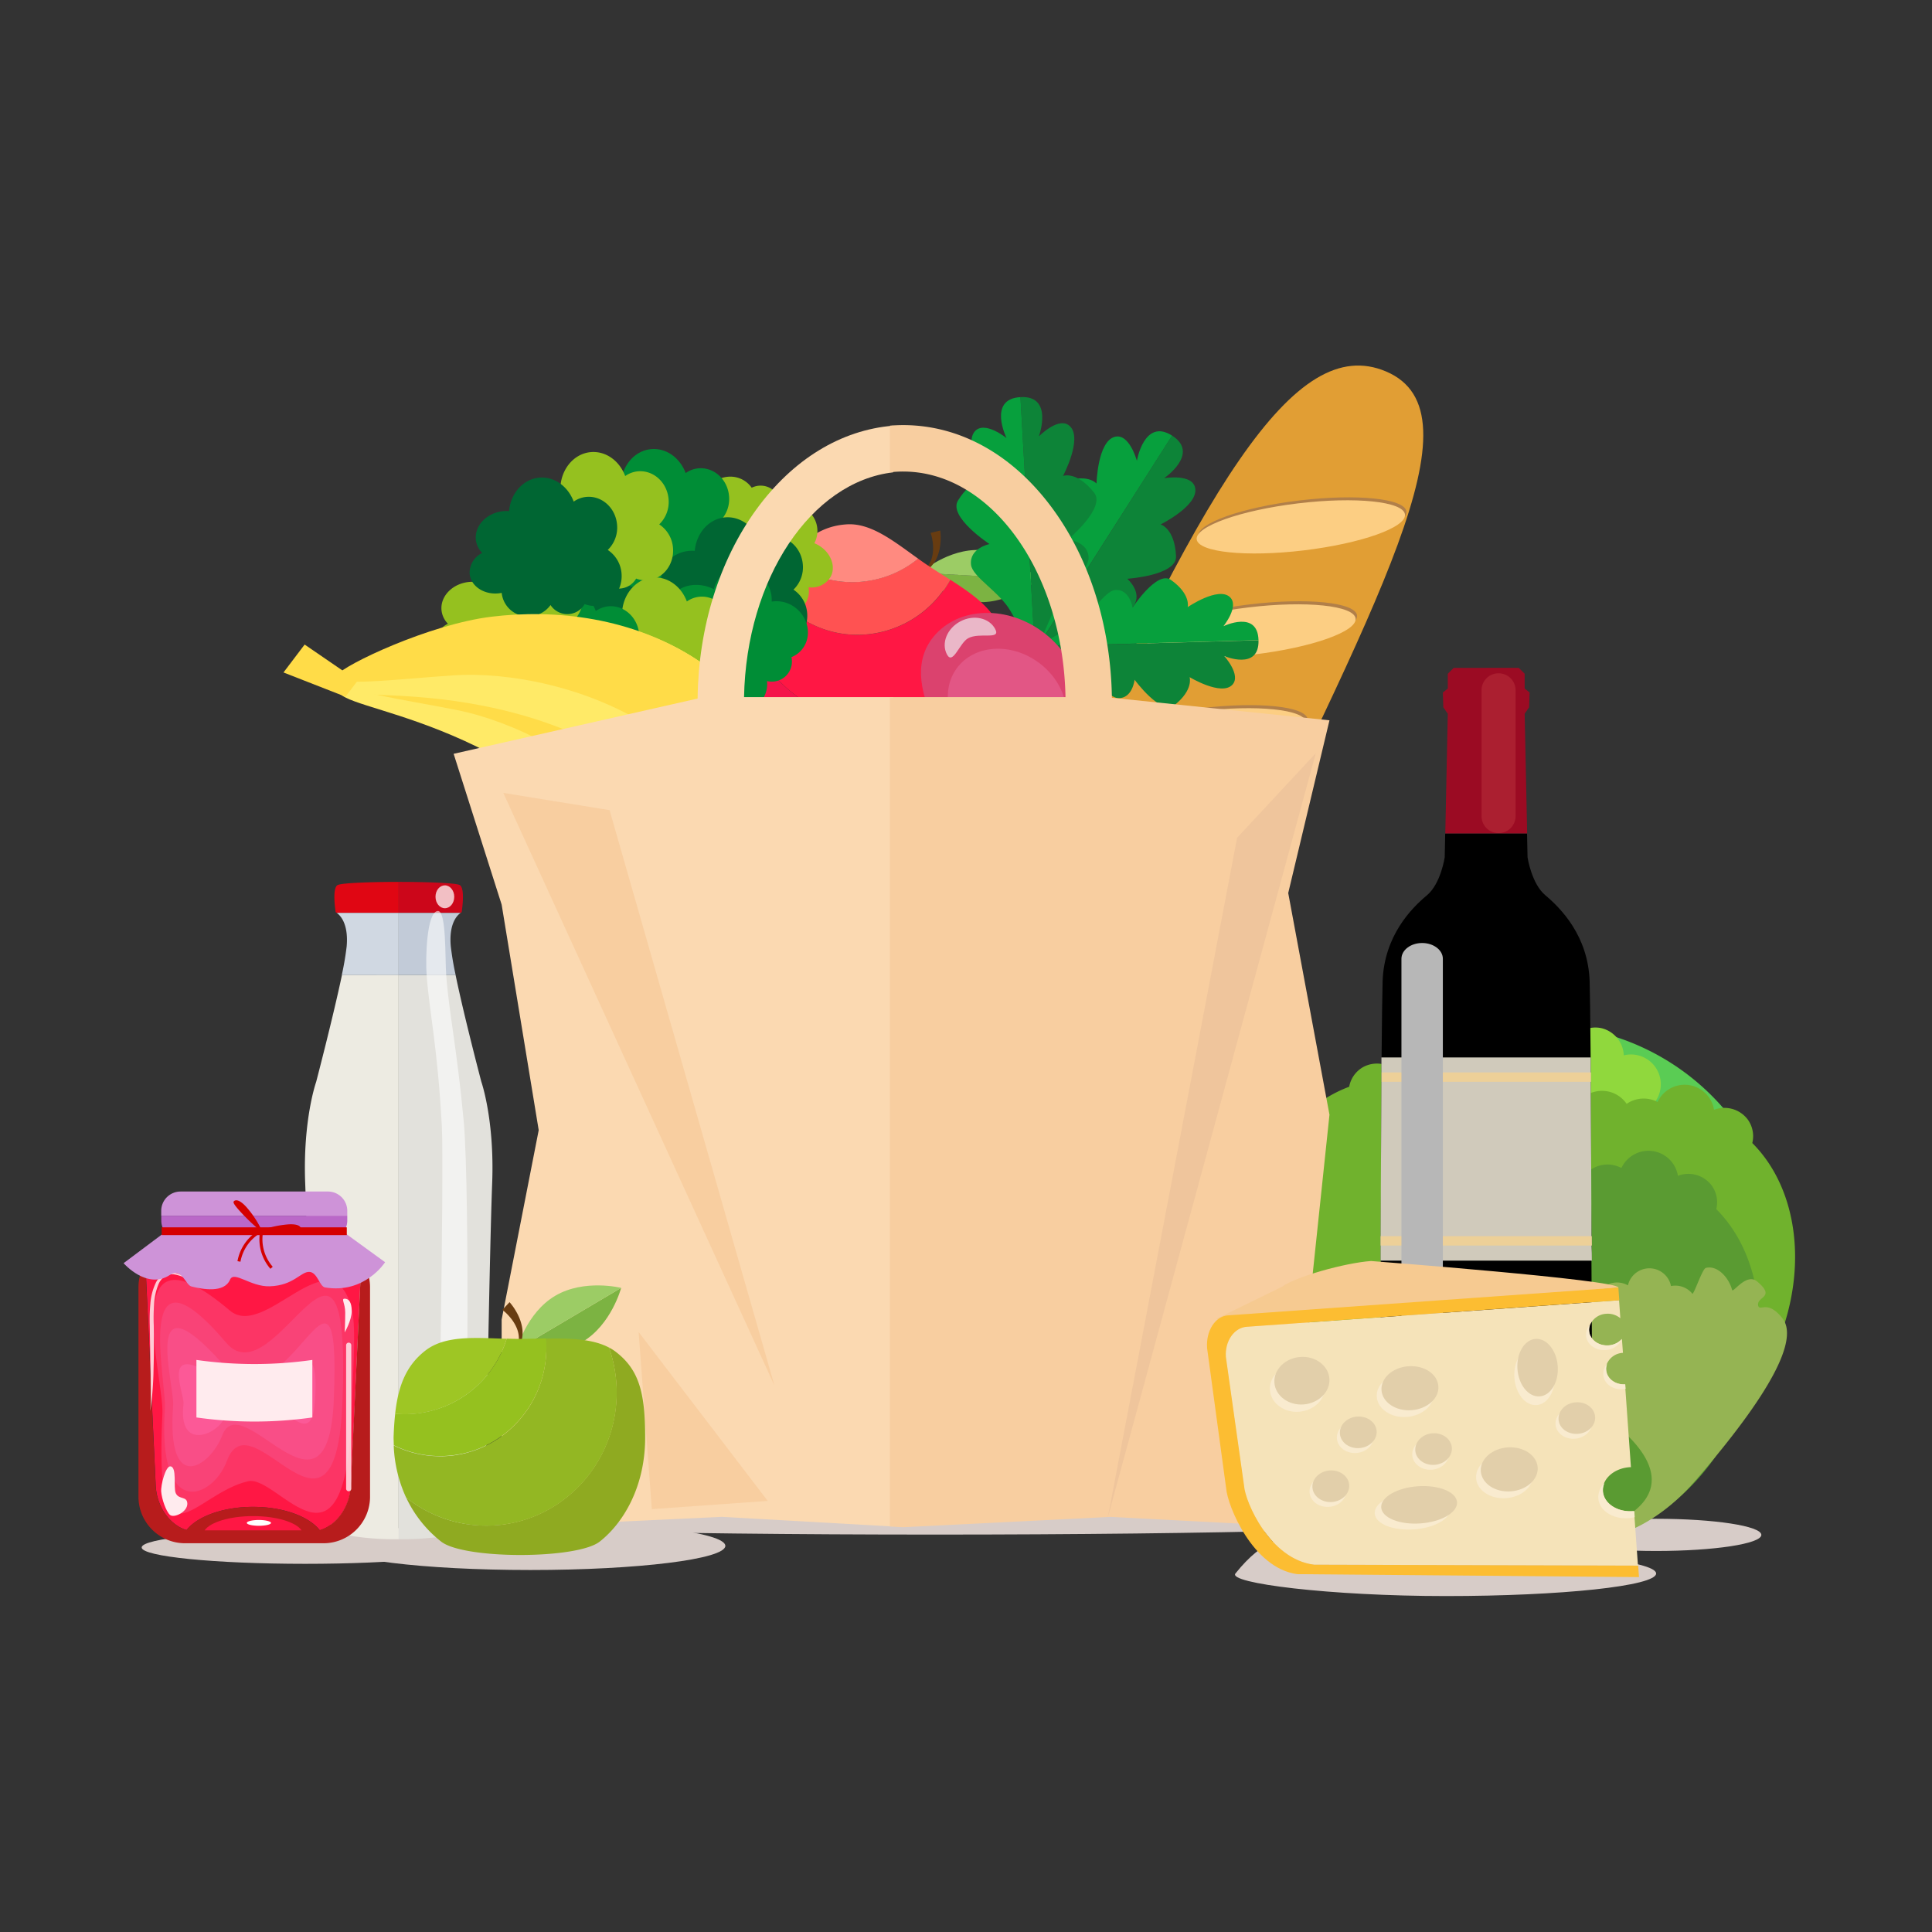 <svg xmlns="http://www.w3.org/2000/svg" viewBox="0 0 600 600"><rect x="0" y="0" width="600" height="600" fill="#333333" stroke="none"/><defs><style>.cls-1{isolation:isolate;}.cls-2,.cls-37,.cls-38{fill:#fff;}.cls-3{fill:#d7ccc8;}.cls-4{fill:#5acc54;}.cls-5{fill:#90d83d;}.cls-6{fill:#70b22d;}.cls-7{fill:#5a9b32;}.cls-8{fill:#95b453;}.cls-9{fill:#9b0b23;}.cls-10{fill:#d0cabb;}.cls-11{fill:#edd098;}.cls-12{fill:#ab1f30;}.cls-12,.cls-54{mix-blend-mode:multiply;}.cls-13{fill:#b7b7b7;}.cls-13,.cls-43{mix-blend-mode:screen;}.cls-14{fill:#7cb342;}.cls-15{fill:#9ccc65;}.cls-16{fill:#683c11;}.cls-17{fill:#f4144a;}.cls-18{fill:#ff1744;}.cls-19{fill:#ff5252;}.cls-20{fill:#ff8a80;}.cls-21{fill:#6d6c69;}.cls-22{fill:#95c11f;}.cls-23{fill:#063;}.cls-24{fill:#008d36;}.cls-25{fill:#39a935;}.cls-26{fill:#ffea67;}.cls-27{fill:#ffdc48;}.cls-28{fill:#e19e34;}.cls-29{fill:#b17f49;}.cls-30{fill:#fcce83;}.cls-31{fill:#cc061a;}.cls-32{fill:#e00613;}.cls-33{fill:#c2cbd8;}.cls-34{fill:#d0d8e2;}.cls-35{fill:#e2e1dc;}.cls-36{fill:#edebe2;}.cls-37{opacity:0.57;}.cls-38{opacity:0.74;}.cls-39{fill:#0d8438;}.cls-40{fill:#07a03d;}.cls-41{fill:#db426e;}.cls-42{fill:#e25685;}.cls-43{fill:#eab7c8;}.cls-44{fill:#b71c1c;}.cls-45{fill:#fc3565;}.cls-46{fill:#f94377;}.cls-47{fill:#f94e87;}.cls-48{fill:#fc5997;}.cls-49,.cls-50,.cls-55{fill:#ffebee;}.cls-50{opacity:0.85;}.cls-51,.cls-54{fill:#ce93d8;}.cls-52{fill:#ba68c8;}.cls-53{fill:#d50000;}.cls-55{opacity:0.83;}.cls-56{fill:#fbd9b1;}.cls-57{fill:#f8cea0;}.cls-58{fill:#efc59c;}.cls-59{fill:#8faa21;}.cls-60{fill:#93b723;}.cls-61{fill:#9ec624;}.cls-62{fill:#f5e3b9;}.cls-63{fill:#f6ca91;}.cls-64{fill:#fcbd32;}.cls-65{fill:#f9ebcf;}.cls-66{fill:#e2cfaa;}</style></defs><g class="cls-1"><g id="Warstwa_2" data-name="Warstwa 2"><line class="cls-2" x1="600" x2="600" y2="600"/><line class="cls-2" y1="600"/><path class="cls-3" d="M513,461.17c0,2.76-14.62,5-32.67,5s-32.66-2.24-32.66-5,14.62-5,32.66-5S513,458.41,513,461.17Z" transform="translate(34 15.5)"/><path class="cls-3" d="M480.33,473.17c0,3.86-29.25,7-65.33,7s-67.75-4-65.33-7c17.33-21.67,29.25-7,65.33-7S480.33,469.3,480.33,473.17Z" transform="translate(34 15.5)"/><path class="cls-3" d="M191.26,464.58c0,4.14-27.11,7.5-60.55,7.5s-60.54-3.36-60.54-7.5,27.1-7.5,60.54-7.5S191.26,460.44,191.26,464.58Z" transform="translate(34 15.5)"/><path class="cls-3" d="M111.55,465.08c0,2.81-22.74,5.08-50.79,5.08S10,467.89,10,465.08,32.72,460,60.76,460,111.55,462.28,111.55,465.08Z" transform="translate(34 15.5)"/><path class="cls-3" d="M416.08,456.79c0,2.37-71.52,4.29-159.74,4.29S96.6,459.16,96.6,456.79s71.52-4.29,159.74-4.29S416.08,454.42,416.08,456.79Z" transform="translate(34 15.5)"/><path class="cls-4" d="M519.45,377.55a74.64,74.64,0,1,1-74.64-74.64A74.64,74.64,0,0,1,519.45,377.55Z" transform="translate(34 15.5)"/><path class="cls-5" d="M454.36,399.56a5.74,5.74,0,0,0,2.94,1.89c3.78,1,7.91-2.38,9.2-7.47a11.62,11.62,0,0,0,0-6.12,9.27,9.27,0,0,0,8.91-7c.07-.29.13-.58.17-.87a9.26,9.26,0,0,0,5.16-13.71A9.22,9.22,0,0,0,483,354.56a9.27,9.27,0,0,0,.21-18l-.5-.1a9.28,9.28,0,0,0-3.28-9.06,9.16,9.16,0,0,0,2.06-3.87,9.26,9.26,0,0,0-11.21-11.28,9.08,9.08,0,0,0-6.68-8.38,8.8,8.8,0,0,0-7.47,1.54c-20.43-8.13-47.57.87-65.34,23.24-20.78,26.17-20.86,60.69-.19,77.11C407.81,419.45,434.07,416.21,454.36,399.56Z" transform="translate(34 15.5)"/><path class="cls-6" d="M424.38,378.26a5.72,5.72,0,0,1-2.9-1.95c-2.38-3.1-.94-8.21,3.22-11.41a11.71,11.71,0,0,1,5.64-2.39,9.28,9.28,0,0,1,2.88-10.94,8.59,8.59,0,0,1,.73-.5,9.25,9.25,0,0,1,10.55-10.16,9.25,9.25,0,0,1,9.91-6.71,9.26,9.26,0,0,1,16.46-7.3c.11.14.2.28.29.42a9.26,9.26,0,0,1,9.62-.58A9.25,9.25,0,0,1,496.51,325a9.13,9.13,0,0,1,1.8,4.15A9.08,9.08,0,0,1,508.65,332a8.82,8.82,0,0,1,1.54,7.48c15.54,15.54,18,44,4.48,69.2-15.82,29.43-47.49,43.16-70.75,30.65C424.51,428.88,417.11,403.48,424.38,378.26Z" transform="translate(34 15.5)"/><path class="cls-7" d="M413.16,398.75a5.72,5.72,0,0,1-2.9-1.95c-2.38-3.1-.94-8.21,3.22-11.41a11.71,11.71,0,0,1,5.64-2.39A9.26,9.26,0,0,1,422,372.06a8.59,8.59,0,0,1,.73-.5,9.25,9.25,0,0,1,10.55-10.16,9.25,9.25,0,0,1,9.91-6.71,9.26,9.26,0,0,1,16.46-7.3,3.93,3.93,0,0,1,.29.42,9.26,9.26,0,0,1,9.61-.58,9.27,9.27,0,0,1,15.74-1.73,9.24,9.24,0,0,1,1.8,4.15,9.07,9.07,0,0,1,10.34,2.83A8.79,8.79,0,0,1,499,360c15.54,15.54,18,44,4.48,69.2-15.82,29.43-47.49,43.16-70.75,30.66C413.29,449.37,405.89,424,413.16,398.75Z" transform="translate(34 15.5)"/><path class="cls-6" d="M447,392.86a5.68,5.68,0,0,0,3.45-.57c3.45-1.82,4.26-7.07,1.8-11.71a11.67,11.67,0,0,0-4.13-4.52A9.28,9.28,0,0,0,450,364.91c-.15-.26-.3-.51-.46-.76a9.24,9.24,0,0,0-5.38-13.61A9.24,9.24,0,0,0,438,340.32a9.27,9.27,0,0,0-12-13.48l-.44.26a9.23,9.23,0,0,0-8.5-4.51,9.42,9.42,0,0,0-1.07-4.25,9.27,9.27,0,0,0-15.89-.83,9.08,9.08,0,0,0-10.58-1.72A8.81,8.81,0,0,0,385,322c-20.59,7.69-34.66,32.59-32.8,61.1,2.17,33.34,25.29,59,51.64,57.25C425.87,438.87,443.15,418.83,447,392.86Z" transform="translate(34 15.5)"/><path class="cls-8" d="M438.34,404.81a4.23,4.23,0,0,1-1.4-2.17c-.71-2.79,1.76-5.83,5.52-6.79a8.53,8.53,0,0,1,4.52,0,6.83,6.83,0,0,1,5.15-6.58c.21-.05.43-.1.64-.13a6.83,6.83,0,0,1,10.12-3.8,6.81,6.81,0,0,1,8.68-1.66,6.84,6.84,0,0,1,13.29-.15c0,.13.05.25.08.37a6.83,6.83,0,0,1,6.68,2.42c.8-.7,3.06-7.78,4.16-8.06,3.66-.93,7.2,3.17,8.13,6.83.29,1.13,4.42-5.45,7.81-2.6,6,5.06-.4,4.63.32,7.48.5,2,2.79-2,7.48,3.9,5.21,6.51-3.61,23.39-27,50.42-20.82,24.06-46.65,22.86-58.77,7.6C423.65,439.17,426.05,419.79,438.34,404.81Z" transform="translate(34 15.5)"/><path class="cls-7" d="M435.61,410.49c-16.91-4.88-6,5.53-20.82-10.08-1.71-1.81-9.45-2.44-11.12-.84a9.25,9.25,0,0,0-8.23-5c-5.12,0-9.25,9.61-9.24,9.78-3.55.18.46-9.45-10.44-14.33-4.67-2.1-10.66,3.24-9.95,4.54a9.09,9.09,0,0,0-6.47,8.55c0,2.74-4.48-.44-2.44,1.22,5.6,25.58,35.12,46.84,52.36,52.36,22.33,7.16,43.75,15.83,65.38-3.9C490.92,437.92,457.43,416.78,435.61,410.49Z" transform="translate(34 15.5)"/><polygon class="cls-9" points="474.88 219.65 473.5 221.64 474.27 258.87 448.85 258.87 449.62 221.66 448.24 219.67 448.09 215.07 449.62 213.85 449.62 209.26 451.46 207.42 461.42 207.42 461.71 207.4 471.66 207.4 473.5 209.24 473.5 213.83 475.03 215.05 474.88 219.65"/><path d="M460.17,445.94c-.07,2.16-1,6.21-3.67,7.81-8.23,5-28.74,6.12-28.94,6.13h0s-20.67-1.07-28.94-6.12C396,452.16,395,448.11,395,446c-.28-7.74-.31-38-.2-70,0-1.56,0-3.12,0-4.67,0-1,0-1.95,0-2.91.07-17,.16-34,.26-47.93q0-1.49,0-2.91c0-1.6,0-3.17,0-4.68.11-11.74.22-20.4.32-23.57.46-14.24,9-22.82,13.78-26.8,4.3-3.6,5.51-11.79,5.51-11.79l.15-7.35h25.42l.15,7.33s1.22,8.19,5.51,11.79c4.75,4,13.32,12.56,13.78,26.8.1,3.16.21,11.84.31,23.59,0,1.51,0,3.08,0,4.68q0,1.43,0,2.91c.1,14,.09,33,.25,47.93,0,1,0,1.94,0,2.91,0,1.55,0,3.11,0,4.67C460.47,408,460.46,438.2,460.17,445.94Z" transform="translate(34 15.5)"/><path class="cls-10" d="M460.37,376H394.75c0-1.56,0-3.12,0-4.67,0-1,0-1.95,0-2.91.07-17,.16-34,.26-47.93q0-1.49,0-2.91c0-1.6,0-3.17,0-4.68H460c0,1.51,0,3.08,0,4.68q0,1.43,0,2.91c.1,14,.2,31,.25,47.93,0,1,0,1.94,0,2.91C460.36,372.86,460.36,374.42,460.37,376Z" transform="translate(34 15.5)"/><path class="cls-11" d="M460.34,368.4H394.77c0,1,0,1.94,0,2.91h65.6C460.36,370.34,460.36,369.36,460.34,368.4Zm-.25-47.93q0-1.49,0-2.91h-65q0,1.43,0,2.91Z" transform="translate(34 15.5)"/><path class="cls-12" d="M436.68,238a5.25,5.25,0,0,1-5.28,5.22h0a5.25,5.25,0,0,1-5.29-5.22V198.82a5.26,5.26,0,0,1,5.29-5.22h0a5.26,5.26,0,0,1,5.28,5.22Z" transform="translate(34 15.5)"/><path class="cls-13" d="M414.09,448.26c0,2.7-2.88,4.9-6.43,4.9h0c-3.55,0-6.43-2.2-6.43-4.9v-166c0-2.7,2.88-4.9,6.43-4.9h0c3.55,0,6.43,2.2,6.43,4.9Z" transform="translate(34 15.5)"/><path class="cls-14" d="M269.7,171.48c-10.13-.55-17.89-9.08-17.89-9.08l36.68,2S279.84,172,269.7,171.48Z" transform="translate(34 15.5)"/><path class="cls-15" d="M288.49,164.41l-36.68-2s8.65-7.64,18.78-7.08S288.49,164.41,288.49,164.41Z" transform="translate(34 15.5)"/><path class="cls-16" d="M258,149.26a15,15,0,0,1,.14,2.17,18.52,18.52,0,0,1-.12,2.11A14,14,0,0,1,257,157.6a9.41,9.41,0,0,1-2.42,3.37,9.12,9.12,0,0,1-3.53,1.86,8.73,8.73,0,0,0,3-2.4,8.39,8.39,0,0,0,1.5-3.32,12.21,12.21,0,0,0,.18-3.62,15.3,15.3,0,0,0-.26-1.8A11.63,11.63,0,0,0,255,150Z" transform="translate(34 15.5)"/><path class="cls-17" d="M269.4,206.05c-8.5,12.72-20.24,17.91-29,18.56S203.34,206.3,200.6,198a36.65,36.65,0,0,1-1.4-17,38.79,38.79,0,0,0,15.44,20.55c18.12,12.11,42.81,6.94,55.16-11.54a40.85,40.85,0,0,0,5.64-12.64,13.29,13.29,0,0,1,1,2.36C279.21,188,276.94,194.77,269.4,206.05Z" transform="translate(34 15.5)"/><path class="cls-18" d="M269.8,190c-12.35,18.48-37,23.65-55.16,11.54A38.79,38.79,0,0,1,199.2,181a41.47,41.47,0,0,1,5.63-15.19,31.48,31.48,0,0,0,9.84,10.51c14.76,9.86,34.89,5.66,45-9.41.52-.78,1-1.57,1.45-2.37,5.92,3.8,11.62,7.78,14.36,12.83A40.85,40.85,0,0,1,269.8,190Z" transform="translate(34 15.5)"/><path class="cls-19" d="M259.63,166.9c-10.07,15.07-30.2,19.27-45,9.41a31.48,31.48,0,0,1-9.84-10.51c.41-.68.83-1.35,1.29-2,1.51-2.1,3-4,4.39-5.67a30.62,30.62,0,0,0,2.48,1.84,32.25,32.25,0,0,0,38.15-2q1.56,1.13,3.15,2.19c2.19,1.46,4.51,2.9,6.79,4.36C260.63,165.33,260.15,166.12,259.63,166.9Z" transform="translate(34 15.5)"/><path class="cls-20" d="M251.14,158a32.25,32.25,0,0,1-38.15,2,30.62,30.62,0,0,1-2.48-1.84c5.81-6.85,11.2-10.29,18.19-10.8C236.37,146.72,243.57,152.59,251.14,158Z" transform="translate(34 15.5)"/><polygon class="cls-21" points="203.01 258.38 191.77 238.53 180.53 218.68 199.37 217.02 218.22 215.36 210.62 236.87 203.01 258.38"/><path class="cls-22" d="M184.12,146a9.69,9.69,0,0,0-6.78,4.94c-2.5,4.56-1.11,10.11,3.09,12.41a8.11,8.11,0,0,0,4.13,1c-1.15,4.88.65,9.86,4.77,12.11,4.44,2.44,10.11.88,13.58-3.42a11.09,11.09,0,0,0,1.39.91c4.55,2.49,9.95,1.39,12.06-2.46a7.07,7.07,0,0,0,.74-4.62,6.82,6.82,0,0,0,6.83-3.19c1.83-3.33,0-7.81-4-10-.33-.18-.66-.33-1-.47,0,0,0,0,0-.06a8.13,8.13,0,0,0-3.48-11,8.4,8.4,0,0,0-7-.52,6.23,6.23,0,0,0-9-5.66,8.17,8.17,0,0,0-2.73-2.45c-4.2-2.3-9.63-.47-12.12,4.08A9.62,9.62,0,0,0,184.12,146Z" transform="translate(34 15.5)"/><path class="cls-23" d="M182.9,170.22a9.63,9.63,0,0,0,2.9-7.87c-.46-5.17-4.7-9-9.47-8.6a8.11,8.11,0,0,0-4,1.46c-1.76-4.69-6-7.84-10.69-7.43-5.06.45-8.91,4.89-9.4,10.39a11.53,11.53,0,0,0-1.66,0c-5.17.45-9,4.37-8.67,8.74a7.1,7.1,0,0,0,1.95,4.25,6.84,6.84,0,0,0-3.91,6.45c.33,3.78,4.31,6.51,8.89,6.11a9.18,9.18,0,0,0,1.07-.16s0,0,0,.07a8.13,8.13,0,0,0,9,7.19,8.43,8.43,0,0,0,6.16-3.49,6.23,6.23,0,0,0,10.61-.28,8.19,8.19,0,0,0,3.63.52c4.77-.42,8.27-5,7.82-10.12A9.66,9.66,0,0,0,182.9,170.22Z" transform="translate(34 15.5)"/><path class="cls-24" d="M189.51,146.42a9.65,9.65,0,0,0,2.9-7.88c-.45-5.17-4.69-9-9.47-8.6a8.15,8.15,0,0,0-4,1.47c-1.76-4.7-6-7.84-10.69-7.43-5.05.44-8.9,4.89-9.4,10.39a11.53,11.53,0,0,0-1.66,0c-5.17.45-9.05,4.37-8.66,8.74a7.07,7.07,0,0,0,1.95,4.25,6.84,6.84,0,0,0-3.92,6.45c.34,3.77,4.31,6.51,8.89,6.11a9.35,9.35,0,0,0,1.08-.17s0,0,0,.07a8.14,8.14,0,0,0,9,7.2,8.43,8.43,0,0,0,6.15-3.49,6.23,6.23,0,0,0,10.61-.28,8.19,8.19,0,0,0,3.63.52c4.78-.42,8.28-4.95,7.82-10.12A9.6,9.6,0,0,0,189.51,146.42Z" transform="translate(34 15.5)"/><path class="cls-23" d="M212.42,167.62a9.63,9.63,0,0,0,2.9-7.87c-.45-5.17-4.69-9-9.47-8.6a8.09,8.09,0,0,0-4,1.47c-1.76-4.7-6-7.85-10.69-7.44-5.05.45-8.9,4.89-9.4,10.39a11.53,11.53,0,0,0-1.66,0c-5.17.45-9.05,4.37-8.66,8.75a7,7,0,0,0,1.95,4.24A6.81,6.81,0,0,0,169.5,175c.33,3.78,4.3,6.51,8.88,6.11a9.36,9.36,0,0,0,1.08-.16v.07a8.14,8.14,0,0,0,9,7.19,8.45,8.45,0,0,0,6.15-3.48,6.24,6.24,0,0,0,10.61-.29,7.91,7.91,0,0,0,3.63.52c4.78-.42,8.28-5,7.82-10.12A9.63,9.63,0,0,0,212.42,167.62Z" transform="translate(34 15.5)"/><path class="cls-24" d="M205.65,171.33a9.65,9.65,0,0,0-3.22-7.75c-3.85-3.48-9.57-3.43-12.79.12a8.14,8.14,0,0,0-1.93,3.78c-4.48-2.25-9.75-1.67-12.89,1.81-3.41,3.76-3.22,9.63.16,14a10,10,0,0,0-1.21,1.14c-3.49,3.84-3.67,9.35-.42,12.3a7,7,0,0,0,4.31,1.79,6.83,6.83,0,0,0,1.51,7.39c2.81,2.55,7.59,1.86,10.68-1.54.24-.28.47-.57.68-.85l0,0a8.14,8.14,0,0,0,11.48-.82A8.43,8.43,0,0,0,204.2,196a6.23,6.23,0,0,0,7.59-7.42,8.08,8.08,0,0,0,3-2.08c3.22-3.55,2.71-9.25-1.14-12.74A9.63,9.63,0,0,0,205.65,171.33Z" transform="translate(34 15.5)"/><path class="cls-22" d="M189.88,186.3a9.66,9.66,0,0,0,2.9-7.88c-.46-5.17-4.7-9-9.47-8.6a8.15,8.15,0,0,0-4,1.47c-1.76-4.7-6-7.84-10.69-7.43-5,.44-8.91,4.89-9.4,10.39a10.24,10.24,0,0,0-1.66,0c-5.17.46-9.05,4.37-8.67,8.75a7.12,7.12,0,0,0,2,4.24A6.85,6.85,0,0,0,147,193.7c.34,3.78,4.31,6.52,8.89,6.12.37,0,.72-.1,1.08-.17,0,0,0,0,0,.07a8.13,8.13,0,0,0,9,7.19,8.45,8.45,0,0,0,6.16-3.48,6.23,6.23,0,0,0,10.61-.29,8.05,8.05,0,0,0,3.63.53c4.77-.42,8.27-5,7.82-10.13A9.63,9.63,0,0,0,189.88,186.3Z" transform="translate(34 15.5)"/><path class="cls-24" d="M161.6,189.27a9.63,9.63,0,0,0,2.89-7.87c-.45-5.17-4.69-9-9.46-8.61a8.12,8.12,0,0,0-4,1.47c-1.76-4.7-6-7.84-10.7-7.43-5,.45-8.9,4.89-9.39,10.39a11.52,11.52,0,0,0-1.66,0c-5.17.45-9.05,4.37-8.67,8.74a7.07,7.07,0,0,0,2,4.25,6.83,6.83,0,0,0-3.91,6.45c.33,3.78,4.31,6.51,8.88,6.11a9.36,9.36,0,0,0,1.08-.16v.07a8.15,8.15,0,0,0,9,7.19,8.43,8.43,0,0,0,6.16-3.49,6.16,6.16,0,0,0,5.76,2.8,6.22,6.22,0,0,0,4.85-3.08,8.19,8.19,0,0,0,3.63.52c4.77-.42,8.27-4.95,7.82-10.12A9.68,9.68,0,0,0,161.6,189.27Z" transform="translate(34 15.5)"/><path class="cls-22" d="M170.73,147.35a9.69,9.69,0,0,0,2.9-7.88c-.46-5.17-4.7-9-9.47-8.6a8.12,8.12,0,0,0-4,1.47c-1.76-4.7-6-7.85-10.7-7.43-5,.44-8.9,4.89-9.39,10.39a10.23,10.23,0,0,0-1.66,0c-5.18.46-9.05,4.37-8.67,8.75a7.1,7.1,0,0,0,2,4.24,6.84,6.84,0,0,0-3.91,6.45c.33,3.78,4.31,6.52,8.88,6.12.37,0,.73-.1,1.08-.17v.07a8.14,8.14,0,0,0,9,7.19,8.45,8.45,0,0,0,6.16-3.48,6.23,6.23,0,0,0,10.61-.29,8.05,8.05,0,0,0,3.63.53c4.77-.42,8.27-4.95,7.81-10.13A9.62,9.62,0,0,0,170.73,147.35Z" transform="translate(34 15.5)"/><path class="cls-22" d="M144.1,177.27a9.69,9.69,0,0,0,2.89-7.88c-.46-5.17-4.69-9-9.47-8.6a8.06,8.06,0,0,0-4,1.47c-1.76-4.7-6-7.85-10.69-7.44-5,.45-8.9,4.9-9.4,10.4a10.24,10.24,0,0,0-1.66,0c-5.17.46-9.05,4.37-8.66,8.75a7,7,0,0,0,2,4.24,6.83,6.83,0,0,0-3.91,6.45c.33,3.78,4.3,6.52,8.88,6.12.37,0,.73-.1,1.08-.17v.07a8.14,8.14,0,0,0,9,7.19,8.43,8.43,0,0,0,6.15-3.48,6.23,6.23,0,0,0,10.61-.29,8.05,8.05,0,0,0,3.63.53c4.78-.42,8.28-5,7.82-10.13A9.62,9.62,0,0,0,144.1,177.27Z" transform="translate(34 15.5)"/><path class="cls-23" d="M154.74,155.29a9.65,9.65,0,0,0,2.89-7.88c-.45-5.17-4.69-9-9.46-8.6a8.09,8.09,0,0,0-4,1.47c-1.75-4.7-6-7.85-10.69-7.44-5.05.45-8.9,4.89-9.39,10.39a11.52,11.52,0,0,0-1.66,0c-5.18.46-9,4.37-8.67,8.75a7,7,0,0,0,2,4.24,6.84,6.84,0,0,0-3.91,6.45c.33,3.78,4.31,6.52,8.88,6.11a9.36,9.36,0,0,0,1.08-.16v.07a8.15,8.15,0,0,0,9,7.19,8.45,8.45,0,0,0,6.16-3.48,6.23,6.23,0,0,0,10.61-.29,7.91,7.91,0,0,0,3.63.52c4.77-.42,8.27-5,7.81-10.12A9.62,9.62,0,0,0,154.74,155.29Z" transform="translate(34 15.5)"/><path class="cls-25" d="M186,277l-28.21,2.69s-.36-32.84-2.48-43.57c-1.39-7-9.46-27.42-9.46-27.42l6-.53,8,13.77.08-14.48,11.76-1,1.08,16.07,6.31-16.72,7.13-.62s-5.38,21.48-5.39,28C180.76,244.57,186,277,186,277Z" transform="translate(34 15.5)"/><rect class="cls-22" x="172.03" y="231.93" width="2.89" height="43.61" transform="translate(12.39 31.71) rotate(-5.04)"/><path class="cls-26" d="M72,197.35c3.74-3.14,22.11-8.15,44.54-6.55s48.75,9.56,66.42,29.93c18.25,19.88,23.28,47,22.21,69.39s-8,40.16-11.56,43.52c-4.39,3.72-4.51-7.56-8.75-25.39s-12.38-42-30.62-61.88c-17.68-20.38-40.87-31.33-58-37.45S67.79,201.28,72,197.35Z" transform="translate(34 15.5)"/><path class="cls-27" d="M73.2,195.59c3-2.49,31.84-7.78,51.11-5s42.26,11.34,58.64,30.14c16.82,18.4,22.81,42.31,23.29,61.68s-8.86,45-11.68,47.7c-3.52,3-2.91-16.84-4.56-33.21-1.72-17.06-8.88-40.46-25.71-58.86-16.37-18.8-39.79-29.68-56.22-33C90.91,201.66,69.86,198.76,73.2,195.59Z" transform="translate(34 15.5)"/><path class="cls-26" d="M69.9,196.17c2.79-4,19.23-13.62,41.3-17.93s49.56-3.47,71.93,11.6c22.79,14.43,34.72,39.33,39.52,61.21s2.73,40.85.18,45c-3.27,4.73-6.33-6.12-15.07-22.23s-22.9-37.34-45.69-51.77C139.7,207,114.46,202.48,96.31,201S66.88,201.07,69.9,196.17Z" transform="translate(34 15.5)"/><path class="cls-27" d="M70.62,194.16c2.25-3.19,28.71-15.8,48.05-18.14s43.75-.07,64.46,13.82c21,13.38,33.05,34.9,38.56,53.47s3.17,45.76,1.15,49.1c-2.62,3.78-7.19-15.51-13.05-30.88-6.11-16-19.12-36.74-40.16-50.12-20.7-13.89-46.15-18.29-62.86-17.17C89.31,195.4,68.22,198.09,70.62,194.16Z" transform="translate(34 15.5)"/><polygon class="cls-27" points="111.04 211.43 107.3 216.37 88.04 208.84 94.61 200.17 111.04 211.43"/><path class="cls-28" d="M343.25,277c-50.17,105.52-89.93,189.16-116.94,178.27-34.88-14.07,14.35-96.94,61.6-203.8C339.48,134.83,368,87.8,396.44,99.86,426.78,112.74,393.41,171.49,343.25,277Z" transform="translate(34 15.5)"/><path class="cls-29" d="M338.1,151.09c.48,4,15.35,5.57,33.21,3.44s31.95-7.14,31.47-11.18-15.35-5.57-33.22-3.43S337.61,147.06,338.1,151.09Z" transform="translate(34 15.5)"/><path class="cls-30" d="M337.64,152c.49,4,15.36,5.57,33.22,3.43s31.95-7.13,31.47-11.17-15.36-5.57-33.22-3.43S337.16,148,337.64,152Z" transform="translate(34 15.5)"/><path class="cls-29" d="M322.76,183.36c.48,4,15.35,5.57,33.21,3.43s31.95-7.14,31.47-11.17-15.35-5.57-33.22-3.44S322.27,179.32,322.76,183.36Z" transform="translate(34 15.5)"/><path class="cls-30" d="M322.31,184.31c.48,4,15.35,5.57,33.21,3.43s32-7.14,31.47-11.17-15.36-5.57-33.22-3.44S321.82,180.27,322.31,184.31Z" transform="translate(34 15.5)"/><path class="cls-29" d="M307.42,215.62c.48,4,15.35,5.57,33.21,3.43s31.95-7.14,31.47-11.17-15.35-5.57-33.22-3.43S306.94,211.59,307.42,215.62Z" transform="translate(34 15.5)"/><path class="cls-30" d="M307,216.57c.48,4,15.35,5.57,33.21,3.43s31.95-7.14,31.47-11.17-15.35-5.57-33.22-3.43S306.48,212.54,307,216.57Z" transform="translate(34 15.5)"/><path class="cls-29" d="M292.08,247.88c.48,4,15.35,5.58,33.21,3.44s31.95-7.14,31.47-11.17-15.35-5.58-33.21-3.44S291.6,243.85,292.08,247.88Z" transform="translate(34 15.5)"/><path class="cls-30" d="M291.63,248.83c.48,4,15.35,5.58,33.21,3.44s32-7.14,31.47-11.18-15.35-5.57-33.21-3.43S291.15,244.8,291.63,248.83Z" transform="translate(34 15.5)"/><path class="cls-29" d="M276.74,280.15c.48,4,15.35,5.57,33.22,3.43s31.94-7.14,31.46-11.17-15.35-5.57-33.21-3.43S276.26,276.12,276.74,280.15Z" transform="translate(34 15.5)"/><path class="cls-30" d="M276.29,281.1c.48,4,15.35,5.57,33.21,3.43s31.95-7.14,31.47-11.17-15.35-5.57-33.21-3.44S275.81,277.07,276.29,281.1Z" transform="translate(34 15.5)"/><path class="cls-29" d="M261.4,312.41c.48,4,15.35,5.58,33.22,3.44s31.95-7.14,31.46-11.18-15.35-5.56-33.21-3.43S260.92,308.38,261.4,312.41Z" transform="translate(34 15.5)"/><path class="cls-30" d="M261,313.36c.48,4,15.35,5.57,33.21,3.44s32-7.15,31.47-11.18-15.35-5.57-33.21-3.43S260.47,309.33,261,313.36Z" transform="translate(34 15.5)"/><path class="cls-29" d="M246.06,344.68c.48,4,15.36,5.57,33.22,3.43s32-7.14,31.47-11.17-15.36-5.57-33.22-3.43S245.58,340.64,246.06,344.68Z" transform="translate(34 15.5)"/><path class="cls-30" d="M245.61,345.63c.48,4,15.35,5.57,33.22,3.43s31.95-7.14,31.46-11.17-15.35-5.57-33.21-3.43S245.13,341.59,245.61,345.63Z" transform="translate(34 15.5)"/><path class="cls-29" d="M230.72,376.94c.48,4,15.36,5.57,33.22,3.43s31.95-7.13,31.47-11.17-15.36-5.57-33.22-3.43S230.24,372.91,230.72,376.94Z" transform="translate(34 15.5)"/><path class="cls-30" d="M230.27,377.89c.48,4,15.36,5.57,33.22,3.43s31.95-7.13,31.47-11.17-15.36-5.57-33.22-3.43S229.79,373.86,230.27,377.89Z" transform="translate(34 15.5)"/><path class="cls-29" d="M218.42,409.84c.42,3.55,14.59,4.77,31.65,2.73s30.54-6.57,30.11-10.12-14.59-4.78-31.65-2.73S218,406.29,218.42,409.84Z" transform="translate(34 15.5)"/><path class="cls-30" d="M218,410.68c.42,3.55,14.59,4.77,31.65,2.73s30.54-6.57,30.12-10.12-14.6-4.78-31.66-2.74S217.55,407.13,218,410.68Z" transform="translate(34 15.5)"/><path class="cls-31" d="M109.37,267.8a3,3,0,0,0-.31.19H89.81v-9.61c8.71,0,17.44.32,18.89.95C110.62,260.16,109.37,267.8,109.37,267.8Z" transform="translate(34 15.5)"/><path class="cls-32" d="M89.81,258.38V268H70.57a2.46,2.46,0,0,0-.32-.19s-1.25-7.64.66-8.47C72.38,258.7,81.08,258.38,89.81,258.38Z" transform="translate(34 15.5)"/><path class="cls-33" d="M106,278.41a89.35,89.35,0,0,0,1.51,8.91H89.81V268h19.25C108.09,268.65,105.34,271.2,106,278.41Z" transform="translate(34 15.5)"/><path class="cls-34" d="M89.81,268v19.33H72.14a90,90,0,0,0,1.52-8.91c.63-7.21-2.12-9.76-3.09-10.42Z" transform="translate(34 15.5)"/><path class="cls-35" d="M118.85,351.91c-.76,19.71-1.89,86-1.89,86s2.09,20.79-13.08,23.67a85.7,85.7,0,0,1-14.07.92V287.32h17.68c2.7,13.07,8,33.15,8,33.15S119.6,332.21,118.85,351.91Z" transform="translate(34 15.5)"/><path class="cls-36" d="M89.81,287.32V462.51a85.81,85.81,0,0,1-14.06-.92c-15.15-2.88-13.07-23.67-13.07-23.67s-1.14-66.3-1.9-86,3.41-31.44,3.41-31.44,5.25-20.08,8-33.15Z" transform="translate(34 15.5)"/><path class="cls-37" d="M109.48,459.48s-7.59,4.38-7.59-.86c0,0,2.09-110.27,1.33-124.37-1.32-24.58-3.85-35.15-4.73-47-.39-5.18,0-19.48,3.44-19.84,2.73-.29,2.27,14.66,2.64,19.84.83,11.55,3.32,22.72,5.43,45.3C112.05,354.53,111.16,459.48,109.48,459.48Z" transform="translate(34 15.5)"/><path class="cls-38" d="M107.07,263c0,2-1.31,3.56-2.91,3.56h0c-1.61,0-2.91-1.59-2.91-3.56h0c0-2,1.3-3.55,2.91-3.55h0c1.6,0,2.91,1.59,2.91,3.55Z" transform="translate(34 15.5)"/><path class="cls-39" d="M318,172.71c-2.2,3.08-11.84,3-17.61,6.49-2.75,1.64-13.13,7.73-13.13,7.73L330,119.78c8.76,5.58-2.48,13.23-2.48,13.23s8.85-1.54,9.66,3.08c1,5.46-10.75,11.28-10.75,11.28s4.38,1.12,4.8,9.87c.28,6-15.14,7-15.14,7S321,168.49,318,172.71Z" transform="translate(34 15.5)"/><path class="cls-40" d="M330,119.78l-42.79,67.15s1.14-12,1.47-15.16c.68-6.68-3.42-15.41-1.57-18.71,2.55-4.53,8.42-1.87,8.42-1.87s-5.56-14.42,0-16.69c8.11-3.33,11,.17,11,.17s.33-13.08,5.67-14.51c4.54-1.21,6.87,7.45,6.87,7.45S321.32,114.24,330,119.78Z" transform="translate(34 15.5)"/><path class="cls-39" d="M304.07,157.82c0,3.79-7.84,9.39-10.51,15.56-1.27,2.94-6.14,13.94-6.14,13.94l-4.51-79.49c10.38-.59,5.73,12.18,5.73,12.18s6.28-6.42,9.64-3.14c4,3.86-2.14,15.43-2.14,15.43s4.21-1.65,9.66,5.21c3.73,4.7-8.17,14.57-8.17,14.57S304.06,152.62,304.07,157.82Z" transform="translate(34 15.5)"/><path class="cls-40" d="M282.91,107.83l4.51,79.49s-6.07-10.39-7.66-13.16c-3.35-5.82-11.78-10.5-12.2-14.27-.59-5.16,5.74-6.43,5.74-6.43s-12.94-8.46-9.77-13.55c4.65-7.44,9-6.27,9-6.27s-7.37-10.8-3.87-15.09c3-3.63,9.93,2,9.93,2S272.62,108.41,282.91,107.83Z" transform="translate(34 15.5)"/><path class="cls-39" d="M313.25,201.32c-3.26-.1-7.91-7.46-13.16-10.09-2.5-1.25-11.88-6-11.88-6l68.63-1.9c.27,9.55-10.63,4.92-10.63,4.92s5.38,5.94,2.48,8.94c-3.42,3.54-13.25-2.4-13.25-2.4s1.32,3.91-4.72,8.72c-4.14,3.3-12.36-7.91-12.36-7.91S317.73,201.46,313.25,201.32Z" transform="translate(34 15.5)"/><path class="cls-40" d="M356.84,183.3l-68.63,1.9s9.1-5.28,11.53-6.67c5.09-2.91,9.33-10.52,12.58-10.8,4.47-.39,5.41,5.45,5.41,5.45s7.6-11.64,11.91-8.58c6.3,4.47,5.2,8.45,5.2,8.45s9.48-6.47,13.1-3.13c3.06,2.83-2,9.06-2,9.06S356.58,173.83,356.84,183.3Z" transform="translate(34 15.5)"/><path class="cls-41" d="M297.77,214.06c7.24-9.94,3.59-24.92-8.15-33.47s-27.12-7.44-34.35,2.49c-5.63,7.73-3.18,17.58,1.55,26.94,1.13,2.25,3,5.38,2.81,7.28-.31,2.93-4.81,9.15-4.81,9.15s5.16-3.64,9.09-6.79c1.32-1.06,4.16.21,7.18,1C281.49,223.26,292,221.93,297.77,214.06Z" transform="translate(34 15.5)"/><path class="cls-42" d="M294.49,214.93c-5.34,7.34-16.7,8.16-25.37,1.85s-11.36-17.38-6-24.72,16.71-8.16,25.37-1.84S299.84,207.6,294.49,214.93Z" transform="translate(34 15.5)"/><path class="cls-43" d="M275.08,179.87c1.83,3.51-4.86.87-8.45,2.86-2.65,1.48-4.72,8.48-6.55,5s.05-8.1,4.19-10.27S273.25,176.37,275.08,179.87Z" transform="translate(34 15.5)"/><path class="cls-18" d="M78,381l-3,64.8c-.32,6.74-4.43,12.38-9.68,13.95C62,455.47,54,452.47,44.6,452.47s-17.37,3-20.66,7.21c-5.21-1.61-9.27-7.23-9.58-13.92l-3-64.8a14.4,14.4,0,0,1,.32-3.86h66A14.4,14.4,0,0,1,78,381Z" transform="translate(34 15.5)"/><path class="cls-44" d="M80.92,384.32v65a14.45,14.45,0,0,1-14.45,14.45h-43A14.46,14.46,0,0,1,9,449.32v-65a14.25,14.25,0,0,1,1.94-7.22,13.63,13.63,0,0,1,1.23-1.8,11.68,11.68,0,0,0-.52,1.8,14.4,14.4,0,0,0-.32,3.86l3,64.8c.31,6.69,4.37,12.31,9.58,13.92,3.29-4.22,11.28-7.21,20.66-7.21s17.41,3,20.68,7.24c5.25-1.57,9.36-7.21,9.68-13.95L78,381a14.4,14.4,0,0,0-.32-3.86,13.55,13.55,0,0,0-1-3.05A13.9,13.9,0,0,1,79,377.1,14.31,14.31,0,0,1,80.92,384.32Z" transform="translate(34 15.5)"/><path class="cls-18" d="M59.65,459.76H29.55c1.74-2.54,7.82-4.42,15.05-4.42S57.91,457.22,59.65,459.76Z" transform="translate(34 15.5)"/><path class="cls-2" d="M50.17,457.45c0,.49-1.69.9-3.76.9s-3.77-.41-3.77-.9,1.69-.91,3.77-.91S50.17,457,50.17,457.45Z" transform="translate(34 15.5)"/><path class="cls-45" d="M75.29,421.63c-1.66,57.94-22.87,20.77-32.19,22.88C26,448.36,14,474.4,16.44,423.5c.55-11.32-14.87-62.35,20.94-32,10.9,9.25,31-23.47,37.61-1.5C76.75,395.86,75.72,407,75.29,421.63Z" transform="translate(34 15.5)"/><path class="cls-46" d="M72.38,419.44c-2,53.83-28.23-2-35.91,18.75-4.27,11.55-21.67,19-19.25-16.43.54-7.88-10.2-54.59,19-20.29C51.52,419.53,75,347.79,72.38,419.44Z" transform="translate(34 15.5)"/><path class="cls-47" d="M69.67,419.11C67.9,462.5,41,414.41,35,430.32c-3.54,9.34-17.41,19.21-15.22-9.34C20.25,414.63,9.63,379.5,35,407.9,55.31,430.69,72,361.37,69.67,419.11Z" transform="translate(34 15.5)"/><path class="cls-48" d="M63.83,419.52c-1.45,22.23-17.73-16.84-28.38,5.74-2.27,4.82-14.24,9.84-12.45-4.78.4-3.26-8.28-21.25,12.45-6.7C52.08,425.46,65.76,389.94,63.83,419.52Z" transform="translate(34 15.5)"/><path class="cls-49" d="M75.23,391.69c0,2.88-2.18,6.58-2.18,6.58s.16-3.27.16-6.15-1.37-4.3-.16-4.3S75.23,388.8,75.23,391.69Z" transform="translate(34 15.5)"/><path class="cls-49" d="M24.18,451.5c0,2.61-4.18,4.53-5.39,3.47s-2.55-4.92-2.73-7.22c-.16-2.13,1.38-7.95,2.84-7.86,2.14.14.9,6.55,1.67,8.3C21.53,450.36,24.14,449,24.18,451.5Z" transform="translate(34 15.5)"/><path class="cls-50" d="M26,383a12.53,12.53,0,0,0-5.87-2.71,4.34,4.34,0,0,0-3,.63,5.69,5.69,0,0,0-1.9,2.39,19.13,19.13,0,0,0-1.38,6.27,59.86,59.86,0,0,0-.1,6.58c.05,4.43.08,8.86-.06,13.29a105.21,105.21,0,0,1-1,13.27c.14-2.21.13-4.42.11-6.63s0-4.43-.07-6.64l-.21-13.27a55.63,55.63,0,0,1,.17-6.7,18.39,18.39,0,0,1,1.69-6.58,6.46,6.46,0,0,1,2.32-2.63,5,5,0,0,1,3.44-.56A9.64,9.64,0,0,1,23.33,381,13.74,13.74,0,0,1,26,383Z" transform="translate(34 15.5)"/><path class="cls-51" d="M73.85,360.54v1.51H16.07v-1.51a6,6,0,0,1,6-6H67.83A6,6,0,0,1,73.85,360.54Z" transform="translate(34 15.5)"/><path class="cls-52" d="M73.85,362.05v1.5a6,6,0,0,1-6,6H22.09a6,6,0,0,1-6-6v-1.5Z" transform="translate(34 15.5)"/><path class="cls-51" d="M85.59,376.49s-6.32,9.94-18.66,7.83c-1.68-.29-2.35-4.68-4.82-4.82-2.72-.15-4.81,4.22-12.33,4.47-6,.2-11.11-4.93-12.34-2.06-1.81,4.22-8.46,3-12,2.11-1.83-.45-3-6-6.62-3.61-7.17,4.78-14.44-3.62-14.44-3.62l13.24-9.92,54.31-.31Z" transform="translate(34 15.5)"/><rect class="cls-53" x="50.22" y="381.16" width="57.48" height="2.41"/><path class="cls-54" d="M25.56,377.74c.24-3.28,2.49-7.72,4.71-7.56s3.78,4.89,3.54,8.17-2.15,3.88-4.42,3.71S25.32,381,25.56,377.74Z" transform="translate(34 15.5)"/><path class="cls-54" d="M12.33,372.39c2.11-2.52,6.53-4.82,8.23-3.39s.22,6.18-1.9,8.7-4,1.9-5.75.43S10.21,374.91,12.33,372.39Z" transform="translate(34 15.5)"/><path class="cls-54" d="M66.77,379c-1.64-2.86-2.18-7.67-.32-8.91,2.35-1.55,8.72,1.64,10.35,4.5s.48,5-1.51,6.17S68.4,381.8,66.77,379Z" transform="translate(34 15.5)"/><path class="cls-54" d="M44.56,378.58c-.81-3.19,2.07-8.65,4.58-9.29s7.63,2.83,8.43,6-1.93,4.64-5.52,5.55S45.36,381.77,44.56,378.58Z" transform="translate(34 15.5)"/><path class="cls-55" d="M73.49,446.81a.8.8,0,0,0,.8.81h0a.81.81,0,0,0,.81-.81V402.28a.81.81,0,0,0-.81-.81h0a.8.8,0,0,0-.8.81Z" transform="translate(34 15.5)"/><path class="cls-53" d="M55.66,364.73a32.08,32.08,0,0,0-8.41,1.79,30.9,30.9,0,0,0-4.84-7.28c-2.37-2.56-3.44-2-3.74-1.71s-.34.73,2,3.29a63.31,63.31,0,0,0,5.91,5.67,14,14,0,0,0-6.83,9.68l.93.17a13.07,13.07,0,0,1,6-8.8,14,14,0,0,0,3.3,11l.72-.63a13.05,13.05,0,0,1-3-10.85,65.92,65.92,0,0,0,8,0c3.5-.18,3.78-.53,3.76-.94S59.15,364.55,55.66,364.73Z" transform="translate(34 15.5)"/><path class="cls-49" d="M63,424.7a127.7,127.7,0,0,1-36,0V406.84a127.7,127.7,0,0,0,36,0Z" transform="translate(34 15.5)"/><path class="cls-56" d="M243.38,131.19V116.7c-16.2,1.32-31.15,10.44-42.48,26-11.51,15.83-18,36.63-18.25,58.74l-75.77,17.16,14.91,46.83,11.51,70.05-11.51,58.85v64.45l68.35-3.21,53.24,3V201H197.07C197.77,164.14,217.94,134.12,243.38,131.19Z" transform="translate(34 15.5)"/><path class="cls-57" d="M378.88,208.2l-67.57-7c-.33-22-6.77-42.73-18.24-58.5-12.28-16.88-28.82-26.18-46.59-26.18-1.38,0-2.74.06-4.1.17v14.49a34.85,34.85,0,0,1,4.1-.24c27.35,0,49.68,31.23,50.42,70.05H242.38V458.56l4.1.23,64.35-3.21,61.34,3.21V394.34l6.71-63.65-12.81-68.85Z" transform="translate(34 15.5)"/><polygon class="cls-57" points="240.52 430.32 156.3 246.24 189.31 251.6 240.52 430.32"/><polygon class="cls-58" points="344.02 471.35 384.19 260.18 408.63 233.91 344.02 471.35"/><polygon class="cls-57" points="198.33 413.67 238.42 466.12 202.43 468.67 198.33 413.67"/><path class="cls-14" d="M146.9,401.22c-9,5.3-20.46,2.45-20.46,2.45l32.47-19.21S155.87,395.91,146.9,401.22Z" transform="translate(34 15.5)"/><path class="cls-15" d="M158.91,384.46l-32.47,19.21s3-11.46,12-16.76S158.91,384.46,158.91,384.46Z" transform="translate(34 15.5)"/><path class="cls-16" d="M124.25,388.9a18.74,18.74,0,0,1,1.36,1.78,19.32,19.32,0,0,1,1.1,1.86,14.76,14.76,0,0,1,1.42,4.08,9.81,9.81,0,0,1-.15,4.25,9.33,9.33,0,0,1-2,3.6,9,9,0,0,0,1.15-3.73,8.44,8.44,0,0,0-.61-3.7,12.62,12.62,0,0,0-1.91-3.19,16.51,16.51,0,0,0-1.25-1.39,12.64,12.64,0,0,0-1.35-1.17Z" transform="translate(34 15.5)"/><path class="cls-59" d="M166.36,430.9c0,15.71-7.07,26.85-14.13,32.37s-42.13,5.53-49.21,0a37.8,37.8,0,0,1-10.9-13.72A39.89,39.89,0,0,0,117,458.29c22.37,0,40.5-18.5,40.5-41.32a41.85,41.85,0,0,0-2.39-14,14.35,14.35,0,0,1,2.23,1.43C164.45,409.92,166.36,417,166.36,430.9Z" transform="translate(34 15.5)"/><path class="cls-60" d="M157.54,417c0,22.82-18.13,41.32-40.5,41.32a39.89,39.89,0,0,1-24.92-8.74,42.55,42.55,0,0,1-3.85-16.18,32.42,32.42,0,0,0,14.4,3.36c18.23,0,33-15.08,33-33.69,0-1,0-1.9-.12-2.84,7.22-.13,14.36,0,19.58,2.76A41.85,41.85,0,0,1,157.54,417Z" transform="translate(34 15.5)"/><path class="cls-22" d="M135.69,403c0,18.61-14.79,33.69-33,33.69a32.42,32.42,0,0,1-14.4-3.36c0-.81-.06-1.63-.06-2.47.09-2.66.25-5.1.51-7.35,1,.1,2.1.16,3.17.16a33.11,33.11,0,0,0,31.45-23.44c1.32.05,2.64.08,3.94.08,2.71,0,5.51-.1,8.29-.15C135.65,401.14,135.69,402.09,135.69,403Z" transform="translate(34 15.5)"/><path class="cls-61" d="M123.34,400.27a33.11,33.11,0,0,1-31.45,23.44c-1.07,0-2.12-.06-3.17-.16,1-9.17,3.69-15.17,9.37-19.6C104.31,399.09,113.81,400,123.34,400.27Z" transform="translate(34 15.5)"/><path class="cls-62" d="M459.79,396a4.09,4.09,0,0,0-.28,1.84c.19,2.7,2.9,4.72,6.05,4.5a6.1,6.1,0,0,0,4.14-2,.16.16,0,0,0,0-.08l.32,4.38a5.7,5.7,0,0,0-5,3.45,4,4,0,0,0-.28,1.83c.19,2.68,2.83,4.68,5.93,4.5l1.83,25.73-.4,0c-3.72.26-6.77,2.27-7.89,4.88a5.51,5.51,0,0,0-.45,2.57c.27,3.76,4.43,6.54,9.31,6.19l.4,0,1.21,16.92-100.6-.29c-13.74-1.62-21.43-19.54-21.78-24.43l-5.66-40.07c-.35-4.9,2.57-9.1,6.48-9.37l115.69-8.24.4,5.58a6.07,6.07,0,0,0-4.41-1.38A5.77,5.77,0,0,0,459.79,396Z" transform="translate(34 15.5)"/><path class="cls-63" d="M468.6,384.37c-.17-2.41-76.82-8.25-76.82-8.25-8.19.59-23.45,4.9-27.66,8l-20.27,9.91C344,396.46,468.6,384.37,468.6,384.37Z" transform="translate(34 15.5)"/><path class="cls-64" d="M346.71,405.91,352.37,446c.35,4.89,8,22.81,21.78,24.43l100.6.29.25,3.56-106.14-.91C355,471.51,347.17,452,346.79,446.68l-5.92-43.54c-.38-5.32,2.52-9.86,6.47-10.14l121.26-8.63.28,3.93-115.69,8.24C349.28,396.81,346.36,401,346.71,405.91Z" transform="translate(34 15.5)"/><path class="cls-65" d="M411.24,417.09c.27,3.76-3.47,7.1-8.35,7.45s-9-2.43-9.31-6.2,3.47-7.1,8.34-7.45S411,413.32,411.24,417.09Z" transform="translate(34 15.5)"/><path class="cls-66" d="M412.7,415c.27,3.76-3.47,7.1-8.34,7.45s-9.05-2.43-9.32-6.2,3.47-7.1,8.35-7.45S412.43,411.2,412.7,415Z" transform="translate(34 15.5)"/><path class="cls-65" d="M473.14,453.82l.4,0,.14,1.84a11.76,11.76,0,0,1-2,.32c-4.88.35-9.05-2.43-9.31-6.19a6,6,0,0,1,1.91-4.69,5.51,5.51,0,0,0-.45,2.57C464.1,451.39,468.26,454.17,473.14,453.82Z" transform="translate(34 15.5)"/><path class="cls-65" d="M442.07,442.32c.27,3.77-3.46,7.1-8.34,7.45s-9.05-2.43-9.31-6.19,3.46-7.11,8.34-7.45S441.81,438.55,442.07,442.32Z" transform="translate(34 15.5)"/><path class="cls-66" d="M443.54,440.2c.26,3.77-3.47,7.1-8.35,7.45s-9-2.43-9.31-6.19,3.47-7.11,8.34-7.46S443.27,436.43,443.54,440.2Z" transform="translate(34 15.5)"/><path class="cls-65" d="M448.82,411.49c.35,4.93-2.16,9.13-5.62,9.37s-6.54-3.55-6.89-8.48,2.17-9.12,5.62-9.36S448.47,406.57,448.82,411.49Z" transform="translate(34 15.5)"/><path class="cls-66" d="M449.77,408.79c.35,4.92-2.16,9.12-5.62,9.37s-6.54-3.55-6.89-8.48,2.17-9.12,5.62-9.37S449.42,403.86,449.77,408.79Z" transform="translate(34 15.5)"/><path class="cls-65" d="M416.47,452.86c.23,3.19-4.86,6.15-11.36,6.61s-11.95-1.75-12.18-4.93,4.86-6.15,11.36-6.61S416.24,449.67,416.47,452.86Z" transform="translate(34 15.5)"/><path class="cls-66" d="M418.49,451c.23,3.19-4.86,6.15-11.36,6.61s-11.95-1.74-12.18-4.93,4.86-6.15,11.36-6.61S418.27,447.82,418.49,451Z" transform="translate(34 15.5)"/><path class="cls-65" d="M384.1,447.17c.2,2.71-2.2,5.08-5.35,5.3s-5.86-1.78-6.05-4.49,2.2-5.08,5.35-5.3S383.91,444.46,384.1,447.17Z" transform="translate(34 15.5)"/><path class="cls-66" d="M385,445.66c.19,2.7-2.21,5.08-5.36,5.3s-5.85-1.79-6.05-4.49,2.21-5.08,5.36-5.31S384.84,443,385,445.66Z" transform="translate(34 15.5)"/><path class="cls-65" d="M392.59,430.43c.19,2.71-2.2,5.08-5.35,5.31s-5.86-1.79-6.05-4.5,2.2-5.08,5.35-5.3S392.4,427.73,392.59,430.43Z" transform="translate(34 15.5)"/><path class="cls-66" d="M393.53,428.92c.19,2.7-2.21,5.08-5.36,5.3s-5.86-1.79-6.05-4.49,2.21-5.08,5.35-5.3S393.33,426.21,393.53,428.92Z" transform="translate(34 15.5)"/><path class="cls-65" d="M416,435.63c.19,2.7-2.2,5.08-5.35,5.3s-5.86-1.79-6.05-4.49,2.2-5.08,5.35-5.31S415.76,432.92,416,435.63Z" transform="translate(34 15.5)"/><path class="cls-66" d="M416.89,434.11c.19,2.71-2.21,5.08-5.36,5.31s-5.86-1.79-6-4.5,2.21-5.08,5.36-5.3S416.69,431.41,416.89,434.11Z" transform="translate(34 15.5)"/><path class="cls-65" d="M465.56,402.3a6.1,6.1,0,0,0,4.14-2,5.76,5.76,0,0,1-5.08,3.47c-3.14.22-5.85-1.79-6.05-4.49a4.56,4.56,0,0,1,1.22-3.36,4.09,4.09,0,0,0-.28,1.84C459.7,400.5,462.41,402.52,465.56,402.3Z" transform="translate(34 15.5)"/><path class="cls-66" d="M469.7,400.34a.16.16,0,0,0,0-.08v.05Z" transform="translate(34 15.5)"/><path class="cls-65" d="M470.74,414.42l.1,1.38a6.58,6.58,0,0,1-.92.13c-3.14.23-5.85-1.78-6-4.49a4.47,4.47,0,0,1,1.21-3.35,4,4,0,0,0-.28,1.83C465,412.6,467.64,414.6,470.74,414.42Z" transform="translate(34 15.5)"/><path class="cls-65" d="M460.44,426c.19,2.71-2.2,5.08-5.35,5.31s-5.86-1.79-6-4.49,2.2-5.08,5.35-5.31S460.25,423.3,460.44,426Z" transform="translate(34 15.5)"/><path class="cls-66" d="M461.38,424.49c.19,2.71-2.21,5.08-5.36,5.3s-5.86-1.78-6-4.49,2.21-5.08,5.36-5.3S461.18,421.79,461.38,424.49Z" transform="translate(34 15.5)"/><path class="cls-65" d="M377.46,414.93c.28,4.06-3.31,7.62-8,8s-8.78-2.68-9.07-6.74,3.31-7.62,8-8S377.17,410.87,377.46,414.93Z" transform="translate(34 15.5)"/><path class="cls-66" d="M378.86,412.66c.28,4.06-3.31,7.62-8,8s-8.79-2.69-9.08-6.74,3.3-7.62,8-8S378.57,408.6,378.86,412.66Z" transform="translate(34 15.5)"/></g></g></svg>
